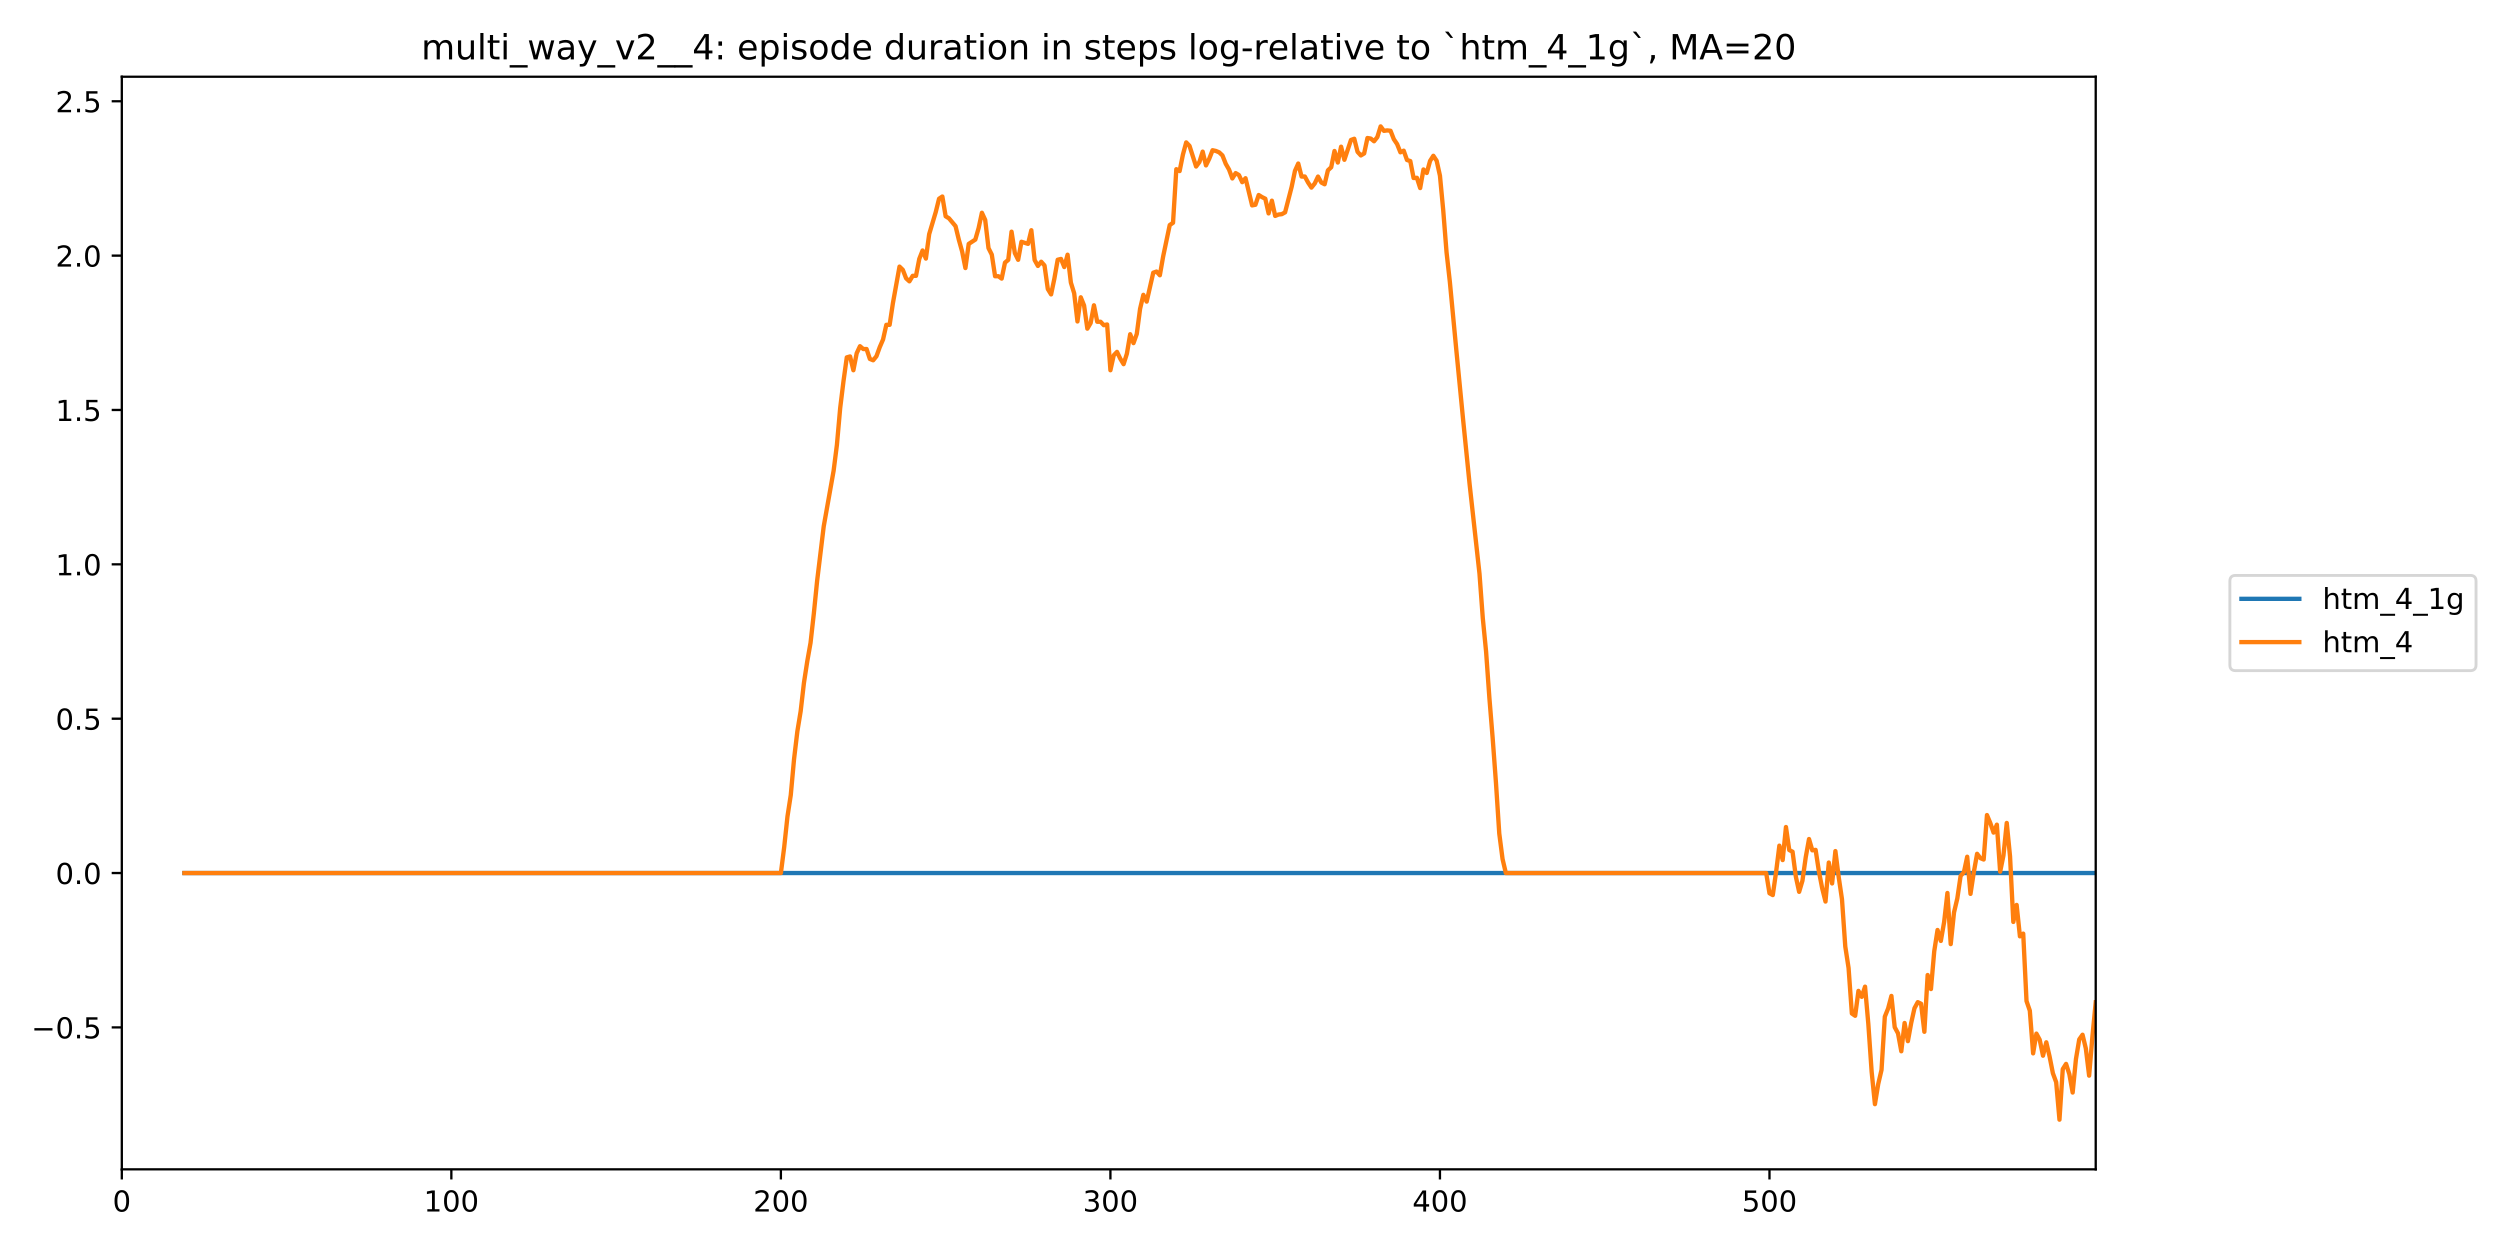<?xml version="1.0" encoding="utf-8" standalone="no"?>
<!DOCTYPE svg PUBLIC "-//W3C//DTD SVG 1.1//EN"
  "http://www.w3.org/Graphics/SVG/1.1/DTD/svg11.dtd">
<!-- Created with matplotlib (https://matplotlib.org/) -->
<svg height="432pt" version="1.1" viewBox="0 0 864 432" width="864pt" xmlns="http://www.w3.org/2000/svg" xmlns:xlink="http://www.w3.org/1999/xlink">
 <defs>
  <style type="text/css">
*{stroke-linecap:butt;stroke-linejoin:round;}
  </style>
 </defs>
 <g id="figure_1">
  <g id="patch_1">
   <path d="M 0 432 
L 864 432 
L 864 0 
L 0 0 
z
" style="fill:#ffffff;"/>
  </g>
  <g id="axes_1">
   <g id="patch_2">
    <path d="M 42.1 404.12 
L 724.28 404.12 
L 724.28 26.52 
L 42.1 26.52 
z
" style="fill:#ffffff;"/>
   </g>
   <g id="matplotlib.axis_1">
    <g id="xtick_1">
     <g id="line2d_1">
      <defs>
       <path d="M 0 0 
L 0 3.5 
" id="m3712864da8" style="stroke:#000000;stroke-width:0.8;"/>
      </defs>
      <g>
       <use style="stroke:#000000;stroke-width:0.8;" x="42.1" xlink:href="#m3712864da8" y="404.12"/>
      </g>
     </g>
     <g id="text_1">
      <!-- 0 -->
      <defs>
       <path d="M 31.781 66.406 
Q 24.172 66.406 20.328 58.906 
Q 16.5 51.422 16.5 36.375 
Q 16.5 21.391 20.328 13.891 
Q 24.172 6.391 31.781 6.391 
Q 39.453 6.391 43.281 13.891 
Q 47.125 21.391 47.125 36.375 
Q 47.125 51.422 43.281 58.906 
Q 39.453 66.406 31.781 66.406 
z
M 31.781 74.219 
Q 44.047 74.219 50.516 64.516 
Q 56.984 54.828 56.984 36.375 
Q 56.984 17.969 50.516 8.266 
Q 44.047 -1.422 31.781 -1.422 
Q 19.531 -1.422 13.062 8.266 
Q 6.594 17.969 6.594 36.375 
Q 6.594 54.828 13.062 64.516 
Q 19.531 74.219 31.781 74.219 
z
" id="DejaVuSans-48"/>
      </defs>
      <g transform="translate(38.919 418.718)scale(0.1 -0.1)">
       <use xlink:href="#DejaVuSans-48"/>
      </g>
     </g>
    </g>
    <g id="xtick_2">
     <g id="line2d_2">
      <g>
       <use style="stroke:#000000;stroke-width:0.8;" x="155.986" xlink:href="#m3712864da8" y="404.12"/>
      </g>
     </g>
     <g id="text_2">
      <!-- 100 -->
      <defs>
       <path d="M 12.406 8.297 
L 28.516 8.297 
L 28.516 63.922 
L 10.984 60.406 
L 10.984 69.391 
L 28.422 72.906 
L 38.281 72.906 
L 38.281 8.297 
L 54.391 8.297 
L 54.391 0 
L 12.406 0 
z
" id="DejaVuSans-49"/>
      </defs>
      <g transform="translate(146.443 418.718)scale(0.1 -0.1)">
       <use xlink:href="#DejaVuSans-49"/>
       <use x="63.623" xlink:href="#DejaVuSans-48"/>
       <use x="127.246" xlink:href="#DejaVuSans-48"/>
      </g>
     </g>
    </g>
    <g id="xtick_3">
     <g id="line2d_3">
      <g>
       <use style="stroke:#000000;stroke-width:0.8;" x="269.873" xlink:href="#m3712864da8" y="404.12"/>
      </g>
     </g>
     <g id="text_3">
      <!-- 200 -->
      <defs>
       <path d="M 19.188 8.297 
L 53.609 8.297 
L 53.609 0 
L 7.328 0 
L 7.328 8.297 
Q 12.938 14.109 22.625 23.891 
Q 32.328 33.688 34.812 36.531 
Q 39.547 41.844 41.422 45.531 
Q 43.312 49.219 43.312 52.781 
Q 43.312 58.594 39.234 62.25 
Q 35.156 65.922 28.609 65.922 
Q 23.969 65.922 18.812 64.312 
Q 13.672 62.703 7.812 59.422 
L 7.812 69.391 
Q 13.766 71.781 18.938 73 
Q 24.125 74.219 28.422 74.219 
Q 39.75 74.219 46.484 68.547 
Q 53.219 62.891 53.219 53.422 
Q 53.219 48.922 51.531 44.891 
Q 49.859 40.875 45.406 35.406 
Q 44.188 33.984 37.641 27.219 
Q 31.109 20.453 19.188 8.297 
z
" id="DejaVuSans-50"/>
      </defs>
      <g transform="translate(260.329 418.718)scale(0.1 -0.1)">
       <use xlink:href="#DejaVuSans-50"/>
       <use x="63.623" xlink:href="#DejaVuSans-48"/>
       <use x="127.246" xlink:href="#DejaVuSans-48"/>
      </g>
     </g>
    </g>
    <g id="xtick_4">
     <g id="line2d_4">
      <g>
       <use style="stroke:#000000;stroke-width:0.8;" x="383.759" xlink:href="#m3712864da8" y="404.12"/>
      </g>
     </g>
     <g id="text_4">
      <!-- 300 -->
      <defs>
       <path d="M 40.578 39.312 
Q 47.656 37.797 51.625 33 
Q 55.609 28.219 55.609 21.188 
Q 55.609 10.406 48.188 4.484 
Q 40.766 -1.422 27.094 -1.422 
Q 22.516 -1.422 17.656 -0.516 
Q 12.797 0.391 7.625 2.203 
L 7.625 11.719 
Q 11.719 9.328 16.594 8.109 
Q 21.484 6.891 26.812 6.891 
Q 36.078 6.891 40.938 10.547 
Q 45.797 14.203 45.797 21.188 
Q 45.797 27.641 41.281 31.266 
Q 36.766 34.906 28.719 34.906 
L 20.219 34.906 
L 20.219 43.016 
L 29.109 43.016 
Q 36.375 43.016 40.234 45.922 
Q 44.094 48.828 44.094 54.297 
Q 44.094 59.906 40.109 62.906 
Q 36.141 65.922 28.719 65.922 
Q 24.656 65.922 20.016 65.031 
Q 15.375 64.156 9.812 62.312 
L 9.812 71.094 
Q 15.438 72.656 20.344 73.438 
Q 25.25 74.219 29.594 74.219 
Q 40.828 74.219 47.359 69.109 
Q 53.906 64.016 53.906 55.328 
Q 53.906 49.266 50.438 45.094 
Q 46.969 40.922 40.578 39.312 
z
" id="DejaVuSans-51"/>
      </defs>
      <g transform="translate(374.216 418.718)scale(0.1 -0.1)">
       <use xlink:href="#DejaVuSans-51"/>
       <use x="63.623" xlink:href="#DejaVuSans-48"/>
       <use x="127.246" xlink:href="#DejaVuSans-48"/>
      </g>
     </g>
    </g>
    <g id="xtick_5">
     <g id="line2d_5">
      <g>
       <use style="stroke:#000000;stroke-width:0.8;" x="497.646" xlink:href="#m3712864da8" y="404.12"/>
      </g>
     </g>
     <g id="text_5">
      <!-- 400 -->
      <defs>
       <path d="M 37.797 64.312 
L 12.891 25.391 
L 37.797 25.391 
z
M 35.203 72.906 
L 47.609 72.906 
L 47.609 25.391 
L 58.016 25.391 
L 58.016 17.188 
L 47.609 17.188 
L 47.609 0 
L 37.797 0 
L 37.797 17.188 
L 4.891 17.188 
L 4.891 26.703 
z
" id="DejaVuSans-52"/>
      </defs>
      <g transform="translate(488.102 418.718)scale(0.1 -0.1)">
       <use xlink:href="#DejaVuSans-52"/>
       <use x="63.623" xlink:href="#DejaVuSans-48"/>
       <use x="127.246" xlink:href="#DejaVuSans-48"/>
      </g>
     </g>
    </g>
    <g id="xtick_6">
     <g id="line2d_6">
      <g>
       <use style="stroke:#000000;stroke-width:0.8;" x="611.532" xlink:href="#m3712864da8" y="404.12"/>
      </g>
     </g>
     <g id="text_6">
      <!-- 500 -->
      <defs>
       <path d="M 10.797 72.906 
L 49.516 72.906 
L 49.516 64.594 
L 19.828 64.594 
L 19.828 46.734 
Q 21.969 47.469 24.109 47.828 
Q 26.266 48.188 28.422 48.188 
Q 40.625 48.188 47.75 41.5 
Q 54.891 34.812 54.891 23.391 
Q 54.891 11.625 47.562 5.094 
Q 40.234 -1.422 26.906 -1.422 
Q 22.312 -1.422 17.547 -0.641 
Q 12.797 0.141 7.719 1.703 
L 7.719 11.625 
Q 12.109 9.234 16.797 8.062 
Q 21.484 6.891 26.703 6.891 
Q 35.156 6.891 40.078 11.328 
Q 45.016 15.766 45.016 23.391 
Q 45.016 31 40.078 35.438 
Q 35.156 39.891 26.703 39.891 
Q 22.75 39.891 18.812 39.016 
Q 14.891 38.141 10.797 36.281 
z
" id="DejaVuSans-53"/>
      </defs>
      <g transform="translate(601.989 418.718)scale(0.1 -0.1)">
       <use xlink:href="#DejaVuSans-53"/>
       <use x="63.623" xlink:href="#DejaVuSans-48"/>
       <use x="127.246" xlink:href="#DejaVuSans-48"/>
      </g>
     </g>
    </g>
   </g>
   <g id="matplotlib.axis_2">
    <g id="ytick_1">
     <g id="line2d_7">
      <defs>
       <path d="M 0 0 
L -3.5 0 
" id="m46e6d16222" style="stroke:#000000;stroke-width:0.8;"/>
      </defs>
      <g>
       <use style="stroke:#000000;stroke-width:0.8;" x="42.1" xlink:href="#m46e6d16222" y="355.068"/>
      </g>
     </g>
     <g id="text_7">
      <!-- −0.5 -->
      <defs>
       <path d="M 10.594 35.5 
L 73.188 35.5 
L 73.188 27.203 
L 10.594 27.203 
z
" id="DejaVuSans-8722"/>
       <path d="M 10.688 12.406 
L 21 12.406 
L 21 0 
L 10.688 0 
z
" id="DejaVuSans-46"/>
      </defs>
      <g transform="translate(10.817 358.867)scale(0.1 -0.1)">
       <use xlink:href="#DejaVuSans-8722"/>
       <use x="83.789" xlink:href="#DejaVuSans-48"/>
       <use x="147.412" xlink:href="#DejaVuSans-46"/>
       <use x="179.199" xlink:href="#DejaVuSans-53"/>
      </g>
     </g>
    </g>
    <g id="ytick_2">
     <g id="line2d_8">
      <g>
       <use style="stroke:#000000;stroke-width:0.8;" x="42.1" xlink:href="#m46e6d16222" y="301.723"/>
      </g>
     </g>
     <g id="text_8">
      <!-- 0.0 -->
      <g transform="translate(19.197 305.522)scale(0.1 -0.1)">
       <use xlink:href="#DejaVuSans-48"/>
       <use x="63.623" xlink:href="#DejaVuSans-46"/>
       <use x="95.41" xlink:href="#DejaVuSans-48"/>
      </g>
     </g>
    </g>
    <g id="ytick_3">
     <g id="line2d_9">
      <g>
       <use style="stroke:#000000;stroke-width:0.8;" x="42.1" xlink:href="#m46e6d16222" y="248.378"/>
      </g>
     </g>
     <g id="text_9">
      <!-- 0.5 -->
      <g transform="translate(19.197 252.177)scale(0.1 -0.1)">
       <use xlink:href="#DejaVuSans-48"/>
       <use x="63.623" xlink:href="#DejaVuSans-46"/>
       <use x="95.41" xlink:href="#DejaVuSans-53"/>
      </g>
     </g>
    </g>
    <g id="ytick_4">
     <g id="line2d_10">
      <g>
       <use style="stroke:#000000;stroke-width:0.8;" x="42.1" xlink:href="#m46e6d16222" y="195.033"/>
      </g>
     </g>
     <g id="text_10">
      <!-- 1.0 -->
      <g transform="translate(19.197 198.832)scale(0.1 -0.1)">
       <use xlink:href="#DejaVuSans-49"/>
       <use x="63.623" xlink:href="#DejaVuSans-46"/>
       <use x="95.41" xlink:href="#DejaVuSans-48"/>
      </g>
     </g>
    </g>
    <g id="ytick_5">
     <g id="line2d_11">
      <g>
       <use style="stroke:#000000;stroke-width:0.8;" x="42.1" xlink:href="#m46e6d16222" y="141.688"/>
      </g>
     </g>
     <g id="text_11">
      <!-- 1.5 -->
      <g transform="translate(19.197 145.487)scale(0.1 -0.1)">
       <use xlink:href="#DejaVuSans-49"/>
       <use x="63.623" xlink:href="#DejaVuSans-46"/>
       <use x="95.41" xlink:href="#DejaVuSans-53"/>
      </g>
     </g>
    </g>
    <g id="ytick_6">
     <g id="line2d_12">
      <g>
       <use style="stroke:#000000;stroke-width:0.8;" x="42.1" xlink:href="#m46e6d16222" y="88.343"/>
      </g>
     </g>
     <g id="text_12">
      <!-- 2.0 -->
      <g transform="translate(19.197 92.142)scale(0.1 -0.1)">
       <use xlink:href="#DejaVuSans-50"/>
       <use x="63.623" xlink:href="#DejaVuSans-46"/>
       <use x="95.41" xlink:href="#DejaVuSans-48"/>
      </g>
     </g>
    </g>
    <g id="ytick_7">
     <g id="line2d_13">
      <g>
       <use style="stroke:#000000;stroke-width:0.8;" x="42.1" xlink:href="#m46e6d16222" y="34.998"/>
      </g>
     </g>
     <g id="text_13">
      <!-- 2.5 -->
      <g transform="translate(19.197 38.798)scale(0.1 -0.1)">
       <use xlink:href="#DejaVuSans-50"/>
       <use x="63.623" xlink:href="#DejaVuSans-46"/>
       <use x="95.41" xlink:href="#DejaVuSans-53"/>
      </g>
     </g>
    </g>
   </g>
   <g id="line2d_14">
    <path clip-path="url(#p2766910939)" d="M 63.738 301.723 
L 724.28 301.723 
L 724.28 301.723 
" style="fill:none;stroke:#1f77b4;stroke-linecap:square;stroke-width:1.5;"/>
   </g>
   <g id="line2d_15">
    <path clip-path="url(#p2766910939)" d="M 63.738 301.723 
L 269.873 301.723 
L 271.012 292.793 
L 272.151 282.165 
L 273.29 274.769 
L 274.428 262.311 
L 275.567 252.753 
L 276.706 245.822 
L 277.845 235.976 
L 278.984 228.581 
L 280.123 222.158 
L 281.262 212.038 
L 282.4 200.727 
L 284.678 181.916 
L 288.095 162.702 
L 289.234 153.772 
L 290.373 140.98 
L 291.511 131.727 
L 292.65 123.51 
L 293.789 123.186 
L 294.928 127.954 
L 296.067 122.094 
L 297.206 119.651 
L 298.345 120.624 
L 299.483 120.624 
L 300.622 124.048 
L 301.761 124.512 
L 302.9 123.113 
L 304.039 119.977 
L 305.178 117.338 
L 306.317 112.265 
L 307.455 112.265 
L 308.594 104.738 
L 310.872 92.141 
L 312.011 93.249 
L 313.15 96.194 
L 314.289 97.23 
L 315.428 95.327 
L 316.566 95.327 
L 317.705 89.466 
L 318.844 86.566 
L 319.983 89.365 
L 321.122 80.923 
L 323.4 73.268 
L 324.538 68.679 
L 325.677 67.916 
L 326.816 74.749 
L 327.955 75.442 
L 330.233 78.159 
L 331.372 82.855 
L 332.511 86.92 
L 333.649 92.631 
L 334.788 84.297 
L 337.066 82.803 
L 338.205 78.845 
L 339.344 73.535 
L 340.483 76.003 
L 341.621 85.736 
L 342.76 87.992 
L 343.899 95.46 
L 345.038 95.46 
L 346.177 96.283 
L 347.316 90.775 
L 348.455 89.803 
L 349.593 80.07 
L 350.732 87.465 
L 351.871 89.787 
L 353.01 83.559 
L 355.288 84.277 
L 356.427 79.57 
L 357.566 89.865 
L 358.704 91.908 
L 359.843 90.458 
L 360.982 91.744 
L 362.121 99.885 
L 363.26 101.743 
L 364.399 96.251 
L 365.538 89.772 
L 366.676 89.484 
L 367.815 92.29 
L 368.954 88.03 
L 370.093 97.662 
L 371.232 101.36 
L 372.371 111.093 
L 373.51 102.75 
L 374.649 105.556 
L 375.787 113.58 
L 376.926 111.644 
L 378.065 105.516 
L 379.204 111.196 
L 380.343 111.196 
L 381.482 112.387 
L 382.621 112.138 
L 383.759 127.953 
L 384.898 122.805 
L 386.037 121.615 
L 387.176 123.972 
L 388.315 125.851 
L 389.454 122.224 
L 390.593 115.512 
L 391.731 118.581 
L 392.87 115.409 
L 394.009 106.735 
L 395.148 101.9 
L 396.287 104.237 
L 398.565 94.242 
L 399.704 93.851 
L 400.842 95.131 
L 401.981 88.642 
L 404.259 77.777 
L 405.398 76.989 
L 406.537 58.473 
L 407.676 59.121 
L 408.814 53.441 
L 409.953 49.215 
L 411.092 50.405 
L 413.37 57.544 
L 414.509 56.01 
L 415.648 52.405 
L 416.787 57.163 
L 417.925 54.841 
L 419.064 51.918 
L 420.203 52.172 
L 421.342 52.65 
L 422.481 53.72 
L 423.62 56.613 
L 424.759 58.601 
L 425.897 61.671 
L 427.036 59.826 
L 428.175 60.494 
L 429.314 62.958 
L 430.453 61.598 
L 432.731 70.985 
L 433.869 70.768 
L 435.008 67.4 
L 436.147 68.112 
L 437.286 68.674 
L 438.425 73.753 
L 439.564 69.356 
L 440.703 74.623 
L 441.842 74.145 
L 442.98 74.017 
L 444.119 73.389 
L 446.397 64.567 
L 447.536 59.062 
L 448.675 56.518 
L 449.814 61.01 
L 450.952 61.01 
L 452.091 63.116 
L 453.23 64.831 
L 454.369 63.414 
L 455.508 61.024 
L 456.647 63.081 
L 457.786 63.681 
L 458.925 58.87 
L 460.063 57.799 
L 461.202 52.187 
L 462.341 56.173 
L 463.48 50.701 
L 464.619 55.22 
L 466.897 48.371 
L 468.035 47.963 
L 469.174 52.483 
L 470.313 53.72 
L 471.452 53.031 
L 472.591 47.704 
L 473.73 47.885 
L 474.869 48.823 
L 476.007 47.381 
L 477.146 43.684 
L 478.285 45.218 
L 479.424 45.064 
L 480.563 45.192 
L 481.702 48.101 
L 482.841 49.799 
L 483.98 52.639 
L 485.118 52.077 
L 486.257 55.293 
L 487.396 55.661 
L 488.535 61.522 
L 489.674 61.446 
L 490.813 64.989 
L 491.952 58.567 
L 493.09 59.776 
L 494.229 55.614 
L 495.368 53.84 
L 496.507 55.562 
L 497.646 60.722 
L 498.785 72.731 
L 499.924 87.177 
L 501.063 97.364 
L 503.34 121.35 
L 505.618 144.725 
L 507.896 167.341 
L 511.312 198.274 
L 512.451 213.618 
L 513.59 225.189 
L 514.729 241.17 
L 515.868 255.152 
L 517.007 270.571 
L 518.145 288.052 
L 519.284 296.898 
L 520.423 301.723 
L 610.394 301.723 
L 611.532 308.708 
L 612.671 309.336 
L 613.81 301.432 
L 614.949 292.258 
L 616.088 297.239 
L 617.227 285.823 
L 618.366 293.775 
L 619.504 294.352 
L 620.643 302.979 
L 621.782 308.219 
L 622.921 304.371 
L 624.06 296.271 
L 625.199 289.972 
L 626.338 293.875 
L 627.476 293.721 
L 628.615 301.184 
L 629.754 307.02 
L 630.893 311.575 
L 632.032 298.101 
L 633.171 305.314 
L 634.31 294.142 
L 635.449 303.072 
L 636.587 310.781 
L 637.726 327.1 
L 638.865 334.538 
L 640.004 350.265 
L 641.143 351.052 
L 642.282 342.451 
L 643.421 344.506 
L 644.559 340.99 
L 645.698 353.946 
L 646.837 370.376 
L 647.976 381.595 
L 649.115 374.624 
L 650.254 369.754 
L 651.393 351.362 
L 652.532 348.535 
L 653.67 344.196 
L 654.809 355.003 
L 655.948 357.114 
L 657.087 363.32 
L 658.226 353.555 
L 659.365 359.818 
L 660.504 353.565 
L 661.642 348.445 
L 662.781 346.344 
L 663.92 346.898 
L 665.059 356.583 
L 666.198 336.971 
L 667.337 341.816 
L 668.476 328.741 
L 669.614 321.402 
L 670.753 325.184 
L 671.892 318.64 
L 673.031 308.622 
L 674.17 326.276 
L 675.309 315.328 
L 676.448 310.498 
L 677.587 302.716 
L 678.725 301.452 
L 679.864 296.092 
L 681.003 308.92 
L 682.142 301.482 
L 683.281 295.075 
L 684.42 296.565 
L 685.559 297.044 
L 686.697 281.685 
L 687.836 284.411 
L 688.975 287.745 
L 690.114 285.006 
L 691.253 301.255 
L 692.392 295.649 
L 693.531 284.421 
L 694.67 295.979 
L 695.808 318.623 
L 696.947 312.742 
L 698.086 323.601 
L 699.225 322.665 
L 700.364 345.96 
L 701.503 349.278 
L 702.642 364.042 
L 703.78 357.22 
L 704.919 359.333 
L 706.058 364.849 
L 707.197 360.222 
L 708.336 365.128 
L 709.475 370.909 
L 710.614 374.018 
L 711.752 386.956 
L 712.891 369.484 
L 714.03 367.689 
L 715.169 371.25 
L 716.308 377.58 
L 717.447 366.023 
L 718.586 359.214 
L 719.725 357.602 
L 720.863 362.35 
L 722.002 371.745 
L 723.141 358.203 
L 724.28 346.4 
L 724.28 346.4 
" style="fill:none;stroke:#ff7f0e;stroke-linecap:square;stroke-width:1.5;"/>
   </g>
   <g id="patch_3">
    <path d="M 42.1 404.12 
L 42.1 26.52 
" style="fill:none;stroke:#000000;stroke-linecap:square;stroke-linejoin:miter;stroke-width:0.8;"/>
   </g>
   <g id="patch_4">
    <path d="M 724.28 404.12 
L 724.28 26.52 
" style="fill:none;stroke:#000000;stroke-linecap:square;stroke-linejoin:miter;stroke-width:0.8;"/>
   </g>
   <g id="patch_5">
    <path d="M 42.1 404.12 
L 724.28 404.12 
" style="fill:none;stroke:#000000;stroke-linecap:square;stroke-linejoin:miter;stroke-width:0.8;"/>
   </g>
   <g id="patch_6">
    <path d="M 42.1 26.52 
L 724.28 26.52 
" style="fill:none;stroke:#000000;stroke-linecap:square;stroke-linejoin:miter;stroke-width:0.8;"/>
   </g>
   <g id="text_14">
    <!-- multi_way_v2__4: episode duration in steps log-relative to `htm_4_1g`, MA=20 -->
    <defs>
     <path d="M 52 44.188 
Q 55.375 50.25 60.062 53.125 
Q 64.75 56 71.094 56 
Q 79.641 56 84.281 50.016 
Q 88.922 44.047 88.922 33.016 
L 88.922 0 
L 79.891 0 
L 79.891 32.719 
Q 79.891 40.578 77.094 44.375 
Q 74.312 48.188 68.609 48.188 
Q 61.625 48.188 57.562 43.547 
Q 53.516 38.922 53.516 30.906 
L 53.516 0 
L 44.484 0 
L 44.484 32.719 
Q 44.484 40.625 41.703 44.406 
Q 38.922 48.188 33.109 48.188 
Q 26.219 48.188 22.156 43.531 
Q 18.109 38.875 18.109 30.906 
L 18.109 0 
L 9.078 0 
L 9.078 54.688 
L 18.109 54.688 
L 18.109 46.188 
Q 21.188 51.219 25.484 53.609 
Q 29.781 56 35.688 56 
Q 41.656 56 45.828 52.969 
Q 50 49.953 52 44.188 
z
" id="DejaVuSans-109"/>
     <path d="M 8.5 21.578 
L 8.5 54.688 
L 17.484 54.688 
L 17.484 21.922 
Q 17.484 14.156 20.5 10.266 
Q 23.531 6.391 29.594 6.391 
Q 36.859 6.391 41.078 11.031 
Q 45.312 15.672 45.312 23.688 
L 45.312 54.688 
L 54.297 54.688 
L 54.297 0 
L 45.312 0 
L 45.312 8.406 
Q 42.047 3.422 37.719 1 
Q 33.406 -1.422 27.688 -1.422 
Q 18.266 -1.422 13.375 4.438 
Q 8.5 10.297 8.5 21.578 
z
M 31.109 56 
z
" id="DejaVuSans-117"/>
     <path d="M 9.422 75.984 
L 18.406 75.984 
L 18.406 0 
L 9.422 0 
z
" id="DejaVuSans-108"/>
     <path d="M 18.312 70.219 
L 18.312 54.688 
L 36.812 54.688 
L 36.812 47.703 
L 18.312 47.703 
L 18.312 18.016 
Q 18.312 11.328 20.141 9.422 
Q 21.969 7.516 27.594 7.516 
L 36.812 7.516 
L 36.812 0 
L 27.594 0 
Q 17.188 0 13.234 3.875 
Q 9.281 7.766 9.281 18.016 
L 9.281 47.703 
L 2.688 47.703 
L 2.688 54.688 
L 9.281 54.688 
L 9.281 70.219 
z
" id="DejaVuSans-116"/>
     <path d="M 9.422 54.688 
L 18.406 54.688 
L 18.406 0 
L 9.422 0 
z
M 9.422 75.984 
L 18.406 75.984 
L 18.406 64.594 
L 9.422 64.594 
z
" id="DejaVuSans-105"/>
     <path d="M 50.984 -16.609 
L 50.984 -23.578 
L -0.984 -23.578 
L -0.984 -16.609 
z
" id="DejaVuSans-95"/>
     <path d="M 4.203 54.688 
L 13.188 54.688 
L 24.422 12.016 
L 35.594 54.688 
L 46.188 54.688 
L 57.422 12.016 
L 68.609 54.688 
L 77.594 54.688 
L 63.281 0 
L 52.688 0 
L 40.922 44.828 
L 29.109 0 
L 18.5 0 
z
" id="DejaVuSans-119"/>
     <path d="M 34.281 27.484 
Q 23.391 27.484 19.188 25 
Q 14.984 22.516 14.984 16.5 
Q 14.984 11.719 18.141 8.906 
Q 21.297 6.109 26.703 6.109 
Q 34.188 6.109 38.703 11.406 
Q 43.219 16.703 43.219 25.484 
L 43.219 27.484 
z
M 52.203 31.203 
L 52.203 0 
L 43.219 0 
L 43.219 8.297 
Q 40.141 3.328 35.547 0.953 
Q 30.953 -1.422 24.312 -1.422 
Q 15.922 -1.422 10.953 3.297 
Q 6 8.016 6 15.922 
Q 6 25.141 12.172 29.828 
Q 18.359 34.516 30.609 34.516 
L 43.219 34.516 
L 43.219 35.406 
Q 43.219 41.609 39.141 45 
Q 35.062 48.391 27.688 48.391 
Q 23 48.391 18.547 47.266 
Q 14.109 46.141 10.016 43.891 
L 10.016 52.203 
Q 14.938 54.109 19.578 55.047 
Q 24.219 56 28.609 56 
Q 40.484 56 46.344 49.844 
Q 52.203 43.703 52.203 31.203 
z
" id="DejaVuSans-97"/>
     <path d="M 32.172 -5.078 
Q 28.375 -14.844 24.75 -17.812 
Q 21.141 -20.797 15.094 -20.797 
L 7.906 -20.797 
L 7.906 -13.281 
L 13.188 -13.281 
Q 16.891 -13.281 18.938 -11.516 
Q 21 -9.766 23.484 -3.219 
L 25.094 0.875 
L 2.984 54.688 
L 12.5 54.688 
L 29.594 11.922 
L 46.688 54.688 
L 56.203 54.688 
z
" id="DejaVuSans-121"/>
     <path d="M 2.984 54.688 
L 12.5 54.688 
L 29.594 8.797 
L 46.688 54.688 
L 56.203 54.688 
L 35.688 0 
L 23.484 0 
z
" id="DejaVuSans-118"/>
     <path d="M 11.719 12.406 
L 22.016 12.406 
L 22.016 0 
L 11.719 0 
z
M 11.719 51.703 
L 22.016 51.703 
L 22.016 39.312 
L 11.719 39.312 
z
" id="DejaVuSans-58"/>
     <path id="DejaVuSans-32"/>
     <path d="M 56.203 29.594 
L 56.203 25.203 
L 14.891 25.203 
Q 15.484 15.922 20.484 11.062 
Q 25.484 6.203 34.422 6.203 
Q 39.594 6.203 44.453 7.469 
Q 49.312 8.734 54.109 11.281 
L 54.109 2.781 
Q 49.266 0.734 44.188 -0.344 
Q 39.109 -1.422 33.891 -1.422 
Q 20.797 -1.422 13.156 6.188 
Q 5.516 13.812 5.516 26.812 
Q 5.516 40.234 12.766 48.109 
Q 20.016 56 32.328 56 
Q 43.359 56 49.781 48.891 
Q 56.203 41.797 56.203 29.594 
z
M 47.219 32.234 
Q 47.125 39.594 43.094 43.984 
Q 39.062 48.391 32.422 48.391 
Q 24.906 48.391 20.391 44.141 
Q 15.875 39.891 15.188 32.172 
z
" id="DejaVuSans-101"/>
     <path d="M 18.109 8.203 
L 18.109 -20.797 
L 9.078 -20.797 
L 9.078 54.688 
L 18.109 54.688 
L 18.109 46.391 
Q 20.953 51.266 25.266 53.625 
Q 29.594 56 35.594 56 
Q 45.562 56 51.781 48.094 
Q 58.016 40.188 58.016 27.297 
Q 58.016 14.406 51.781 6.484 
Q 45.562 -1.422 35.594 -1.422 
Q 29.594 -1.422 25.266 0.953 
Q 20.953 3.328 18.109 8.203 
z
M 48.688 27.297 
Q 48.688 37.203 44.609 42.844 
Q 40.531 48.484 33.406 48.484 
Q 26.266 48.484 22.188 42.844 
Q 18.109 37.203 18.109 27.297 
Q 18.109 17.391 22.188 11.75 
Q 26.266 6.109 33.406 6.109 
Q 40.531 6.109 44.609 11.75 
Q 48.688 17.391 48.688 27.297 
z
" id="DejaVuSans-112"/>
     <path d="M 44.281 53.078 
L 44.281 44.578 
Q 40.484 46.531 36.375 47.5 
Q 32.281 48.484 27.875 48.484 
Q 21.188 48.484 17.844 46.438 
Q 14.5 44.391 14.5 40.281 
Q 14.5 37.156 16.891 35.375 
Q 19.281 33.594 26.516 31.984 
L 29.594 31.297 
Q 39.156 29.25 43.188 25.516 
Q 47.219 21.781 47.219 15.094 
Q 47.219 7.469 41.188 3.016 
Q 35.156 -1.422 24.609 -1.422 
Q 20.219 -1.422 15.453 -0.562 
Q 10.688 0.297 5.422 2 
L 5.422 11.281 
Q 10.406 8.688 15.234 7.391 
Q 20.062 6.109 24.812 6.109 
Q 31.156 6.109 34.562 8.281 
Q 37.984 10.453 37.984 14.406 
Q 37.984 18.062 35.516 20.016 
Q 33.062 21.969 24.703 23.781 
L 21.578 24.516 
Q 13.234 26.266 9.516 29.906 
Q 5.812 33.547 5.812 39.891 
Q 5.812 47.609 11.281 51.797 
Q 16.75 56 26.812 56 
Q 31.781 56 36.172 55.266 
Q 40.578 54.547 44.281 53.078 
z
" id="DejaVuSans-115"/>
     <path d="M 30.609 48.391 
Q 23.391 48.391 19.188 42.75 
Q 14.984 37.109 14.984 27.297 
Q 14.984 17.484 19.156 11.844 
Q 23.344 6.203 30.609 6.203 
Q 37.797 6.203 41.984 11.859 
Q 46.188 17.531 46.188 27.297 
Q 46.188 37.016 41.984 42.703 
Q 37.797 48.391 30.609 48.391 
z
M 30.609 56 
Q 42.328 56 49.016 48.375 
Q 55.719 40.766 55.719 27.297 
Q 55.719 13.875 49.016 6.219 
Q 42.328 -1.422 30.609 -1.422 
Q 18.844 -1.422 12.172 6.219 
Q 5.516 13.875 5.516 27.297 
Q 5.516 40.766 12.172 48.375 
Q 18.844 56 30.609 56 
z
" id="DejaVuSans-111"/>
     <path d="M 45.406 46.391 
L 45.406 75.984 
L 54.391 75.984 
L 54.391 0 
L 45.406 0 
L 45.406 8.203 
Q 42.578 3.328 38.25 0.953 
Q 33.938 -1.422 27.875 -1.422 
Q 17.969 -1.422 11.734 6.484 
Q 5.516 14.406 5.516 27.297 
Q 5.516 40.188 11.734 48.094 
Q 17.969 56 27.875 56 
Q 33.938 56 38.25 53.625 
Q 42.578 51.266 45.406 46.391 
z
M 14.797 27.297 
Q 14.797 17.391 18.875 11.75 
Q 22.953 6.109 30.078 6.109 
Q 37.203 6.109 41.297 11.75 
Q 45.406 17.391 45.406 27.297 
Q 45.406 37.203 41.297 42.844 
Q 37.203 48.484 30.078 48.484 
Q 22.953 48.484 18.875 42.844 
Q 14.797 37.203 14.797 27.297 
z
" id="DejaVuSans-100"/>
     <path d="M 41.109 46.297 
Q 39.594 47.172 37.812 47.578 
Q 36.031 48 33.891 48 
Q 26.266 48 22.188 43.047 
Q 18.109 38.094 18.109 28.812 
L 18.109 0 
L 9.078 0 
L 9.078 54.688 
L 18.109 54.688 
L 18.109 46.188 
Q 20.953 51.172 25.484 53.578 
Q 30.031 56 36.531 56 
Q 37.453 56 38.578 55.875 
Q 39.703 55.766 41.062 55.516 
z
" id="DejaVuSans-114"/>
     <path d="M 54.891 33.016 
L 54.891 0 
L 45.906 0 
L 45.906 32.719 
Q 45.906 40.484 42.875 44.328 
Q 39.844 48.188 33.797 48.188 
Q 26.516 48.188 22.312 43.547 
Q 18.109 38.922 18.109 30.906 
L 18.109 0 
L 9.078 0 
L 9.078 54.688 
L 18.109 54.688 
L 18.109 46.188 
Q 21.344 51.125 25.703 53.562 
Q 30.078 56 35.797 56 
Q 45.219 56 50.047 50.172 
Q 54.891 44.344 54.891 33.016 
z
" id="DejaVuSans-110"/>
     <path d="M 45.406 27.984 
Q 45.406 37.75 41.375 43.109 
Q 37.359 48.484 30.078 48.484 
Q 22.859 48.484 18.828 43.109 
Q 14.797 37.75 14.797 27.984 
Q 14.797 18.266 18.828 12.891 
Q 22.859 7.516 30.078 7.516 
Q 37.359 7.516 41.375 12.891 
Q 45.406 18.266 45.406 27.984 
z
M 54.391 6.781 
Q 54.391 -7.172 48.188 -13.984 
Q 42 -20.797 29.203 -20.797 
Q 24.469 -20.797 20.266 -20.094 
Q 16.062 -19.391 12.109 -17.922 
L 12.109 -9.188 
Q 16.062 -11.328 19.922 -12.344 
Q 23.781 -13.375 27.781 -13.375 
Q 36.625 -13.375 41.016 -8.766 
Q 45.406 -4.156 45.406 5.172 
L 45.406 9.625 
Q 42.625 4.781 38.281 2.391 
Q 33.938 0 27.875 0 
Q 17.828 0 11.672 7.656 
Q 5.516 15.328 5.516 27.984 
Q 5.516 40.672 11.672 48.328 
Q 17.828 56 27.875 56 
Q 33.938 56 38.281 53.609 
Q 42.625 51.219 45.406 46.391 
L 45.406 54.688 
L 54.391 54.688 
z
" id="DejaVuSans-103"/>
     <path d="M 4.891 31.391 
L 31.203 31.391 
L 31.203 23.391 
L 4.891 23.391 
z
" id="DejaVuSans-45"/>
     <path d="M 17.922 79.984 
L 31.688 61.719 
L 24.219 61.719 
L 8.297 79.984 
z
" id="DejaVuSans-96"/>
     <path d="M 54.891 33.016 
L 54.891 0 
L 45.906 0 
L 45.906 32.719 
Q 45.906 40.484 42.875 44.328 
Q 39.844 48.188 33.797 48.188 
Q 26.516 48.188 22.312 43.547 
Q 18.109 38.922 18.109 30.906 
L 18.109 0 
L 9.078 0 
L 9.078 75.984 
L 18.109 75.984 
L 18.109 46.188 
Q 21.344 51.125 25.703 53.562 
Q 30.078 56 35.797 56 
Q 45.219 56 50.047 50.172 
Q 54.891 44.344 54.891 33.016 
z
" id="DejaVuSans-104"/>
     <path d="M 11.719 12.406 
L 22.016 12.406 
L 22.016 4 
L 14.016 -11.625 
L 7.719 -11.625 
L 11.719 4 
z
" id="DejaVuSans-44"/>
     <path d="M 9.812 72.906 
L 24.516 72.906 
L 43.109 23.297 
L 61.812 72.906 
L 76.516 72.906 
L 76.516 0 
L 66.891 0 
L 66.891 64.016 
L 48.094 14.016 
L 38.188 14.016 
L 19.391 64.016 
L 19.391 0 
L 9.812 0 
z
" id="DejaVuSans-77"/>
     <path d="M 34.188 63.188 
L 20.797 26.906 
L 47.609 26.906 
z
M 28.609 72.906 
L 39.797 72.906 
L 67.578 0 
L 57.328 0 
L 50.688 18.703 
L 17.828 18.703 
L 11.188 0 
L 0.781 0 
z
" id="DejaVuSans-65"/>
     <path d="M 10.594 45.406 
L 73.188 45.406 
L 73.188 37.203 
L 10.594 37.203 
z
M 10.594 25.484 
L 73.188 25.484 
L 73.188 17.188 
L 10.594 17.188 
z
" id="DejaVuSans-61"/>
    </defs>
    <g transform="translate(145.581 20.52)scale(0.12 -0.12)">
     <use xlink:href="#DejaVuSans-109"/>
     <use x="97.412" xlink:href="#DejaVuSans-117"/>
     <use x="160.791" xlink:href="#DejaVuSans-108"/>
     <use x="188.574" xlink:href="#DejaVuSans-116"/>
     <use x="227.783" xlink:href="#DejaVuSans-105"/>
     <use x="255.566" xlink:href="#DejaVuSans-95"/>
     <use x="305.566" xlink:href="#DejaVuSans-119"/>
     <use x="387.354" xlink:href="#DejaVuSans-97"/>
     <use x="448.633" xlink:href="#DejaVuSans-121"/>
     <use x="507.812" xlink:href="#DejaVuSans-95"/>
     <use x="557.812" xlink:href="#DejaVuSans-118"/>
     <use x="616.992" xlink:href="#DejaVuSans-50"/>
     <use x="680.615" xlink:href="#DejaVuSans-95"/>
     <use x="730.615" xlink:href="#DejaVuSans-95"/>
     <use x="780.615" xlink:href="#DejaVuSans-52"/>
     <use x="844.238" xlink:href="#DejaVuSans-58"/>
     <use x="877.93" xlink:href="#DejaVuSans-32"/>
     <use x="909.717" xlink:href="#DejaVuSans-101"/>
     <use x="971.24" xlink:href="#DejaVuSans-112"/>
     <use x="1034.717" xlink:href="#DejaVuSans-105"/>
     <use x="1062.5" xlink:href="#DejaVuSans-115"/>
     <use x="1114.6" xlink:href="#DejaVuSans-111"/>
     <use x="1175.781" xlink:href="#DejaVuSans-100"/>
     <use x="1239.258" xlink:href="#DejaVuSans-101"/>
     <use x="1300.781" xlink:href="#DejaVuSans-32"/>
     <use x="1332.568" xlink:href="#DejaVuSans-100"/>
     <use x="1396.045" xlink:href="#DejaVuSans-117"/>
     <use x="1459.424" xlink:href="#DejaVuSans-114"/>
     <use x="1500.537" xlink:href="#DejaVuSans-97"/>
     <use x="1561.816" xlink:href="#DejaVuSans-116"/>
     <use x="1601.025" xlink:href="#DejaVuSans-105"/>
     <use x="1628.809" xlink:href="#DejaVuSans-111"/>
     <use x="1689.99" xlink:href="#DejaVuSans-110"/>
     <use x="1753.369" xlink:href="#DejaVuSans-32"/>
     <use x="1785.156" xlink:href="#DejaVuSans-105"/>
     <use x="1812.939" xlink:href="#DejaVuSans-110"/>
     <use x="1876.318" xlink:href="#DejaVuSans-32"/>
     <use x="1908.105" xlink:href="#DejaVuSans-115"/>
     <use x="1960.205" xlink:href="#DejaVuSans-116"/>
     <use x="1999.414" xlink:href="#DejaVuSans-101"/>
     <use x="2060.938" xlink:href="#DejaVuSans-112"/>
     <use x="2124.414" xlink:href="#DejaVuSans-115"/>
     <use x="2176.514" xlink:href="#DejaVuSans-32"/>
     <use x="2208.301" xlink:href="#DejaVuSans-108"/>
     <use x="2236.084" xlink:href="#DejaVuSans-111"/>
     <use x="2297.266" xlink:href="#DejaVuSans-103"/>
     <use x="2360.742" xlink:href="#DejaVuSans-45"/>
     <use x="2396.826" xlink:href="#DejaVuSans-114"/>
     <use x="2437.908" xlink:href="#DejaVuSans-101"/>
     <use x="2499.432" xlink:href="#DejaVuSans-108"/>
     <use x="2527.215" xlink:href="#DejaVuSans-97"/>
     <use x="2588.494" xlink:href="#DejaVuSans-116"/>
     <use x="2627.703" xlink:href="#DejaVuSans-105"/>
     <use x="2655.486" xlink:href="#DejaVuSans-118"/>
     <use x="2714.666" xlink:href="#DejaVuSans-101"/>
     <use x="2776.189" xlink:href="#DejaVuSans-32"/>
     <use x="2807.977" xlink:href="#DejaVuSans-116"/>
     <use x="2847.186" xlink:href="#DejaVuSans-111"/>
     <use x="2908.367" xlink:href="#DejaVuSans-32"/>
     <use x="2940.154" xlink:href="#DejaVuSans-96"/>
     <use x="2990.154" xlink:href="#DejaVuSans-104"/>
     <use x="3053.533" xlink:href="#DejaVuSans-116"/>
     <use x="3092.742" xlink:href="#DejaVuSans-109"/>
     <use x="3190.154" xlink:href="#DejaVuSans-95"/>
     <use x="3240.154" xlink:href="#DejaVuSans-52"/>
     <use x="3303.777" xlink:href="#DejaVuSans-95"/>
     <use x="3353.777" xlink:href="#DejaVuSans-49"/>
     <use x="3417.4" xlink:href="#DejaVuSans-103"/>
     <use x="3480.877" xlink:href="#DejaVuSans-96"/>
     <use x="3530.877" xlink:href="#DejaVuSans-44"/>
     <use x="3562.664" xlink:href="#DejaVuSans-32"/>
     <use x="3594.451" xlink:href="#DejaVuSans-77"/>
     <use x="3680.73" xlink:href="#DejaVuSans-65"/>
     <use x="3749.139" xlink:href="#DejaVuSans-61"/>
     <use x="3832.928" xlink:href="#DejaVuSans-50"/>
     <use x="3896.551" xlink:href="#DejaVuSans-48"/>
    </g>
   </g>
   <g id="legend_1">
    <g id="patch_7">
     <path d="M 772.644 231.776 
L 853.716 231.776 
Q 855.716 231.776 855.716 229.776 
L 855.716 200.864 
Q 855.716 198.864 853.716 198.864 
L 772.644 198.864 
Q 770.644 198.864 770.644 200.864 
L 770.644 229.776 
Q 770.644 231.776 772.644 231.776 
z
" style="fill:#ffffff;opacity:0.8;stroke:#cccccc;stroke-linejoin:miter;"/>
    </g>
    <g id="line2d_16">
     <path d="M 774.644 206.962 
L 794.644 206.962 
" style="fill:none;stroke:#1f77b4;stroke-linecap:square;stroke-width:1.5;"/>
    </g>
    <g id="line2d_17"/>
    <g id="text_15">
     <!-- htm_4_1g -->
     <g transform="translate(802.644 210.462)scale(0.1 -0.1)">
      <use xlink:href="#DejaVuSans-104"/>
      <use x="63.379" xlink:href="#DejaVuSans-116"/>
      <use x="102.588" xlink:href="#DejaVuSans-109"/>
      <use x="200" xlink:href="#DejaVuSans-95"/>
      <use x="250" xlink:href="#DejaVuSans-52"/>
      <use x="313.623" xlink:href="#DejaVuSans-95"/>
      <use x="363.623" xlink:href="#DejaVuSans-49"/>
      <use x="427.246" xlink:href="#DejaVuSans-103"/>
     </g>
    </g>
    <g id="line2d_18">
     <path d="M 774.644 221.918 
L 794.644 221.918 
" style="fill:none;stroke:#ff7f0e;stroke-linecap:square;stroke-width:1.5;"/>
    </g>
    <g id="line2d_19"/>
    <g id="text_16">
     <!-- htm_4 -->
     <g transform="translate(802.644 225.418)scale(0.1 -0.1)">
      <use xlink:href="#DejaVuSans-104"/>
      <use x="63.379" xlink:href="#DejaVuSans-116"/>
      <use x="102.588" xlink:href="#DejaVuSans-109"/>
      <use x="200" xlink:href="#DejaVuSans-95"/>
      <use x="250" xlink:href="#DejaVuSans-52"/>
     </g>
    </g>
   </g>
  </g>
 </g>
 <defs>
  <clipPath id="p2766910939">
   <rect height="377.6" width="682.18" x="42.1" y="26.52"/>
  </clipPath>
 </defs>
</svg>
